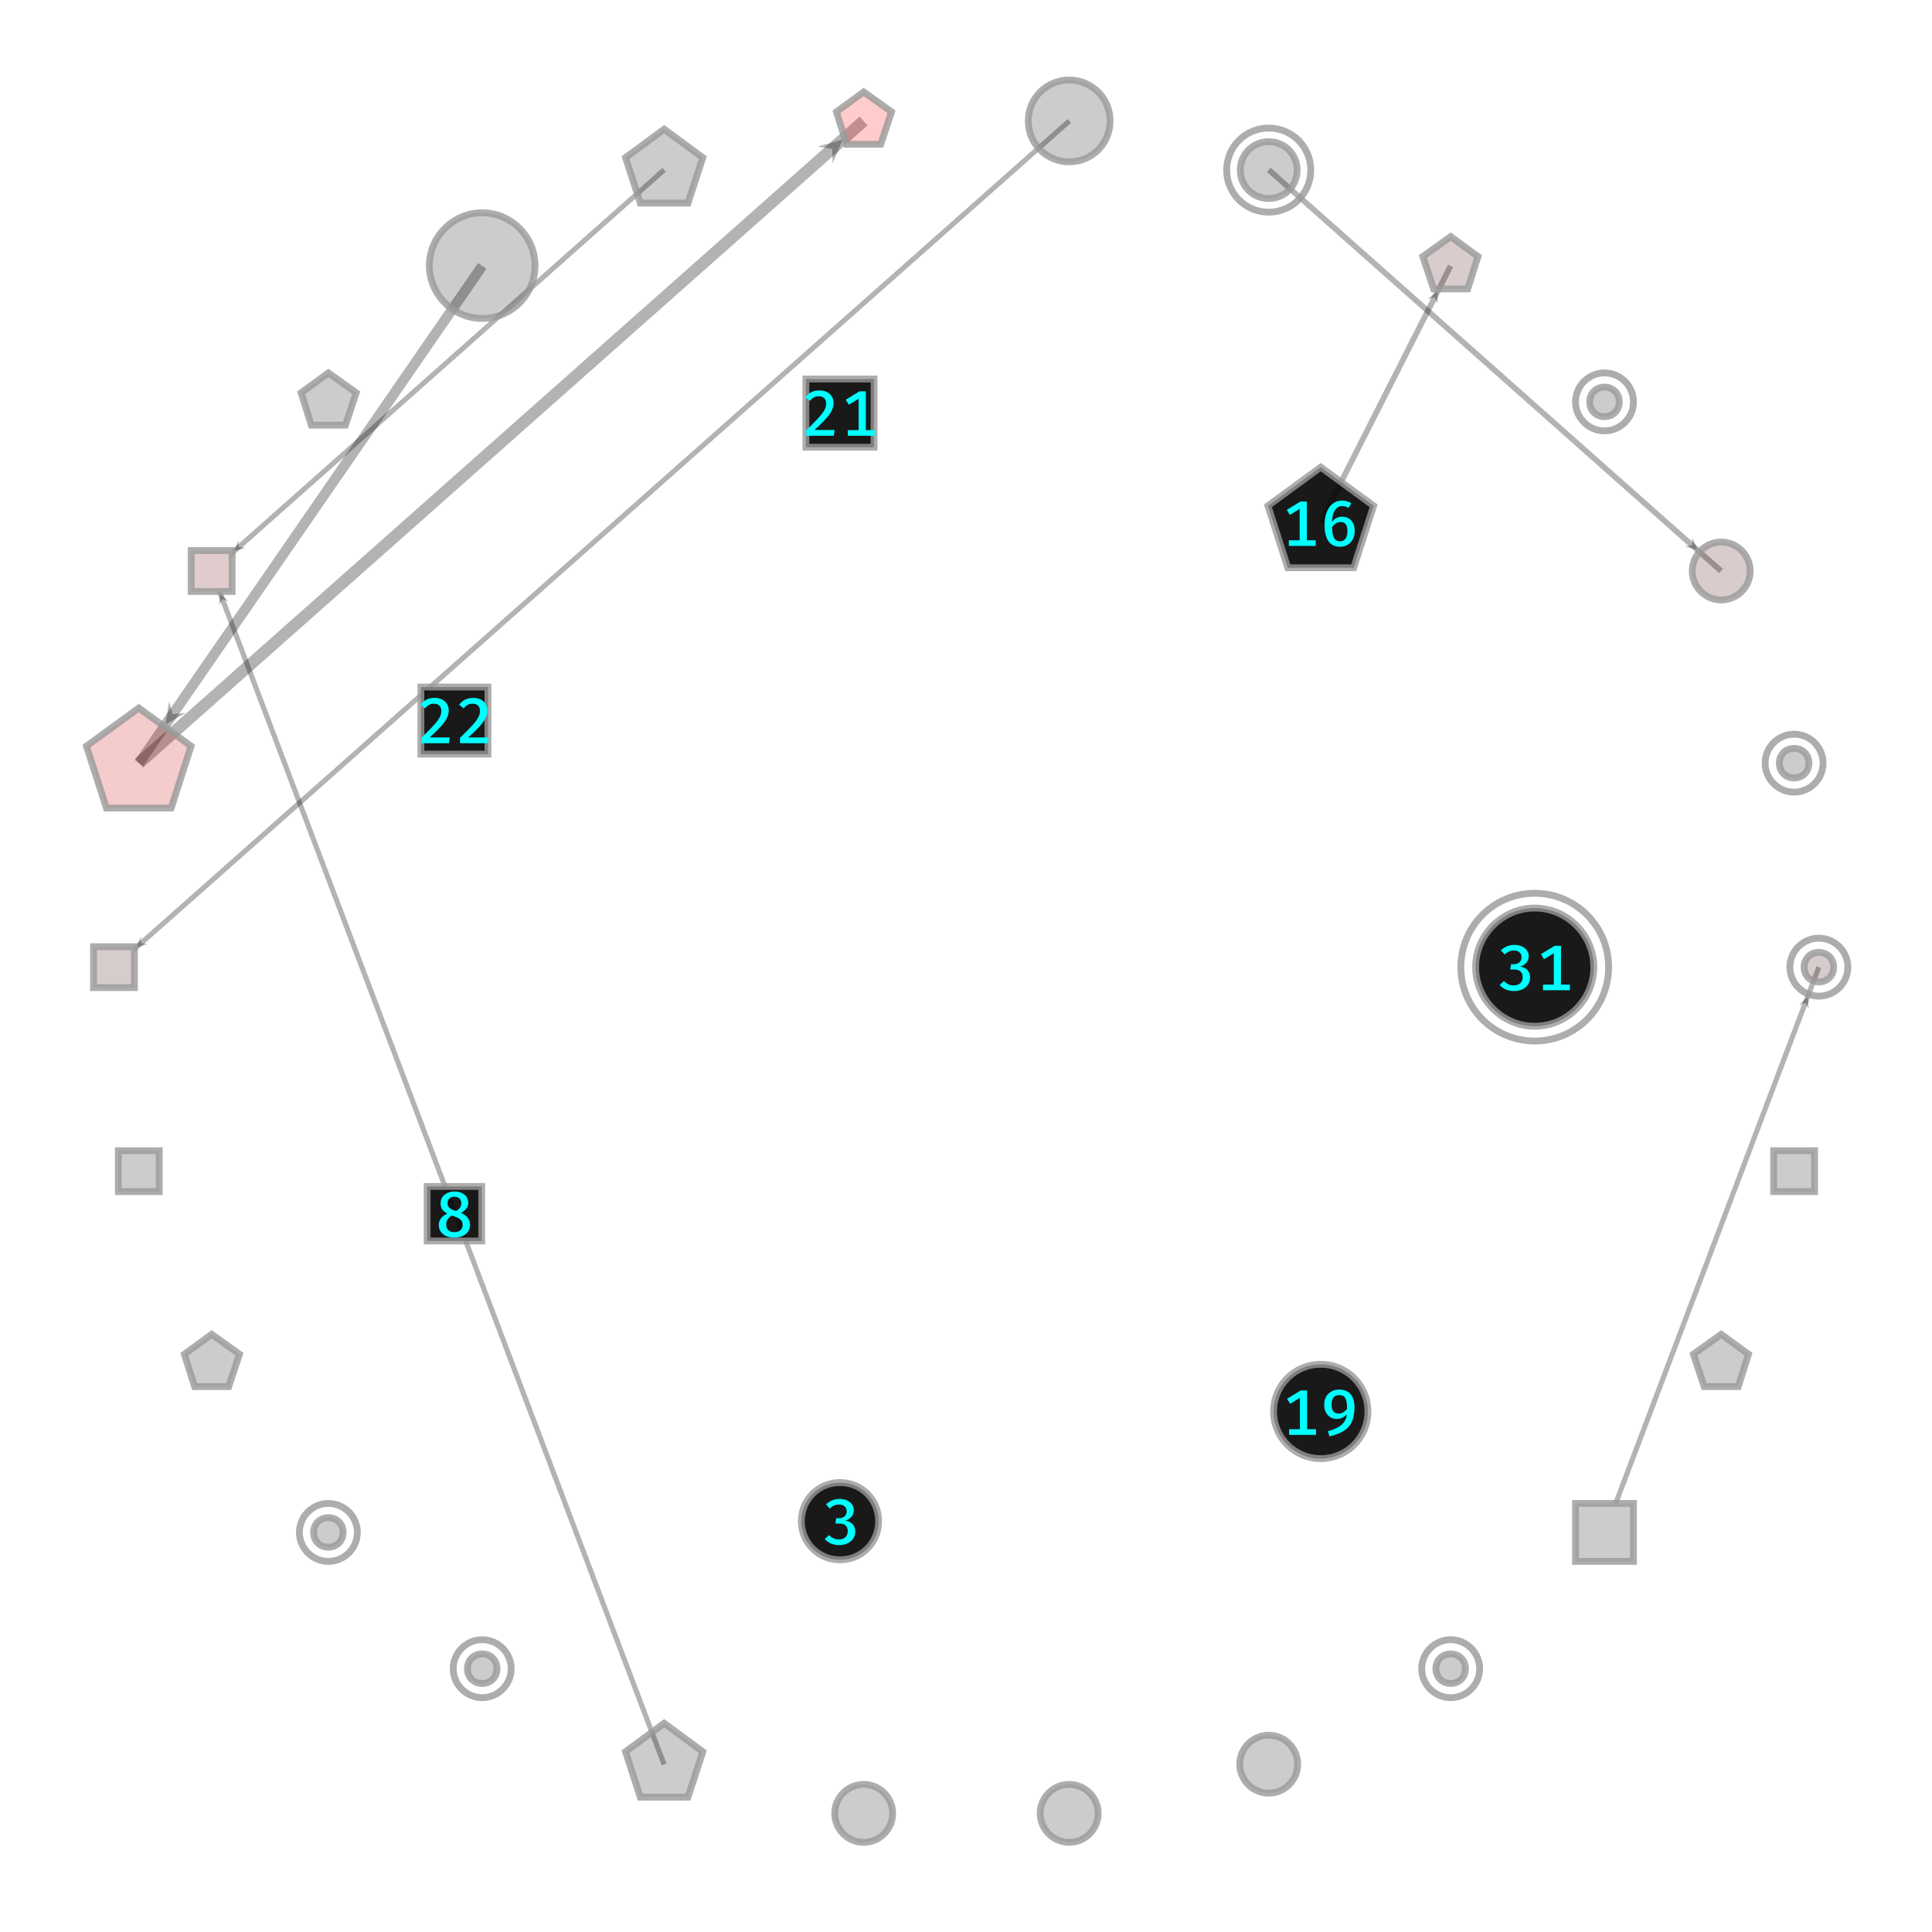 <?xml version="1.0" encoding="UTF-8"?>
<svg xmlns="http://www.w3.org/2000/svg" xmlns:xlink="http://www.w3.org/1999/xlink" width="1200pt" height="1200pt" viewBox="0 0 1200 1200" version="1.1">
<defs>
<g>
<symbol overflow="visible" id="glyph0-0">
<path style="stroke:none;" d="M 3.594 -42 L 3.594 14 L 20.406 14 L 20.406 -42 Z M 18.234 11.922 L 5.797 11.922 L 5.797 -39.922 L 18.234 -39.922 Z M 12.281 -6.922 L 12.281 -8.719 C 14.953 -9.125 16.078 -10.641 16.078 -13.438 C 16.078 -15.844 15.078 -18.047 11.641 -18.047 C 10.078 -18.047 7.922 -17.562 7.922 -16.484 C 7.922 -15.953 8.281 -15.562 8.875 -15.562 C 9.047 -15.562 9.203 -15.594 9.406 -15.688 C 10.078 -16 10.641 -16.125 11.484 -16.125 C 13.484 -16.125 13.922 -14.922 13.922 -13.359 C 13.922 -11.234 13.156 -10.438 10.281 -10.281 L 10.281 -6.922 C 10.281 -6.312 10.766 -5.953 11.281 -5.953 C 11.766 -5.953 12.281 -6.312 12.281 -6.922 Z M 9.875 -3.406 C 9.875 -2.562 10.484 -1.922 11.281 -1.922 C 12.078 -1.922 12.688 -2.562 12.688 -3.406 C 12.688 -4.203 12.078 -4.797 11.281 -4.797 C 10.484 -4.797 9.875 -4.203 9.875 -3.406 Z M 9.875 -3.406 "/>
</symbol>
<symbol overflow="visible" id="glyph0-1">
<path style="stroke:none;" d="M 10.797 -28.156 C 7.594 -28.156 4.766 -27.078 2.359 -24.766 L 4.719 -22.203 C 6.438 -23.844 8.125 -24.688 10.438 -24.688 C 13.156 -24.688 15.203 -23.203 15.203 -20.516 C 15.203 -17.562 12.953 -16.156 10.359 -16.156 L 8.688 -16.156 L 8.156 -12.875 L 10.516 -12.875 C 13.688 -12.875 15.875 -11.594 15.875 -8.047 C 15.875 -4.922 13.719 -3 10.281 -3 C 8.078 -3 5.875 -3.875 4.312 -5.719 L 1.562 -3.312 C 3.719 -0.719 7.047 0.516 10.516 0.516 C 16.562 0.516 20.516 -3.156 20.516 -7.875 C 20.516 -12.234 17.594 -14.312 14.156 -14.688 C 17.234 -15.406 19.641 -17.766 19.641 -21.156 C 19.641 -24.953 16.281 -28.156 10.797 -28.156 Z M 10.797 -28.156 "/>
</symbol>
<symbol overflow="visible" id="glyph0-2">
<path style="stroke:none;" d="M 20.594 -21.047 C 20.594 -25.766 16.562 -28.156 12 -28.156 C 7.766 -28.156 3.406 -25.719 3.406 -20.797 C 3.406 -17.719 4.719 -15.953 7.641 -14.438 C 4.359 -12.953 2.281 -10.641 2.281 -7.312 C 2.281 -3 5.688 0.516 11.922 0.516 C 18.125 0.516 21.719 -3 21.719 -7.438 C 21.719 -10.719 19.688 -13.234 16.047 -14.875 C 19.047 -16.562 20.594 -18.359 20.594 -21.047 Z M 7.719 -20.766 C 7.719 -23.406 9.281 -24.875 12 -24.875 C 14.766 -24.875 16.281 -23.281 16.281 -20.797 C 16.281 -18.688 15.281 -17.406 13 -16 C 9.641 -17.156 7.719 -18.047 7.719 -20.766 Z M 17.125 -7.406 C 17.125 -4.875 15.406 -2.875 11.953 -2.875 C 8.594 -2.875 6.875 -4.688 6.875 -7.484 C 6.875 -10.438 8.516 -12.156 10.516 -13.203 C 14.641 -11.766 17.125 -10.766 17.125 -7.406 Z M 17.125 -7.406 "/>
</symbol>
<symbol overflow="visible" id="glyph0-3">
<path style="stroke:none;" d="M 15.688 -3.516 L 15.688 -27.594 L 11.719 -27.594 L 3.234 -22.406 L 5.156 -19.281 L 11.234 -23 L 11.234 -3.516 L 4.516 -3.516 L 4.516 0 L 21.203 0 L 21.203 -3.516 Z M 15.688 -3.516 "/>
</symbol>
<symbol overflow="visible" id="glyph0-4">
<path style="stroke:none;" d="M 13.641 -18.156 C 11.203 -18.156 9.047 -17.203 7.312 -14.922 C 7.516 -21.047 9.875 -24.766 13.641 -24.766 C 15.047 -24.766 16.406 -24.359 17.594 -23.594 L 19.312 -26.484 C 17.766 -27.516 15.875 -28.156 13.641 -28.156 C 6.797 -28.156 2.719 -22.047 2.719 -12.844 C 2.719 -5.047 5.406 0.516 12.312 0.516 C 17.594 0.516 21.438 -3.406 21.438 -9.312 C 21.438 -15.203 17.922 -18.156 13.641 -18.156 Z M 12.359 -2.875 C 8.844 -2.875 7.438 -5.641 7.359 -11.594 C 8.641 -13.562 10.516 -14.844 12.719 -14.844 C 15.234 -14.844 16.922 -13.359 16.922 -9.125 C 16.922 -5.406 15.406 -2.875 12.359 -2.875 Z M 12.359 -2.875 "/>
</symbol>
<symbol overflow="visible" id="glyph0-5">
<path style="stroke:none;" d="M 11.688 -28.125 C 6.406 -28.125 2.312 -24.688 2.312 -18.719 C 2.312 -13.281 5.688 -9.875 10.203 -9.875 C 12.922 -9.922 14.922 -11.156 16.406 -12.844 C 15.844 -7.078 11.688 -4.156 4.594 -2.281 L 5.594 0.953 C 16.406 -1.719 21.125 -6 21.125 -17.312 C 21.125 -23.875 18.047 -28.125 11.688 -28.125 Z M 11.312 -13.234 C 8.641 -13.234 6.875 -14.797 6.875 -18.719 C 6.875 -22.719 8.562 -24.719 11.641 -24.719 C 15.234 -24.719 16.594 -22.359 16.484 -16.078 C 15.078 -14.359 13.484 -13.281 11.312 -13.234 Z M 11.312 -13.234 "/>
</symbol>
<symbol overflow="visible" id="glyph0-6">
<path style="stroke:none;" d="M 10.875 -28.156 C 6.875 -28.156 4.203 -26.641 2.078 -23.922 L 4.953 -21.688 C 6.594 -23.688 8.078 -24.562 10.562 -24.562 C 13.359 -24.562 15.047 -22.844 15.047 -20.078 C 15.047 -16.047 12.516 -12.922 2.641 -3.406 L 2.641 0 L 19.797 0 L 20.281 -3.594 L 7.766 -3.594 C 16.594 -11.594 19.641 -15.516 19.641 -20.359 C 19.641 -24.688 16.484 -28.156 10.875 -28.156 Z M 10.875 -28.156 "/>
</symbol>
</g>
<clipPath id="clip1">
  <path d="M 949 553 L 1177 553 L 1177 933.816 L 949 933.816 Z M 1014.578 933.816 L 1177 933.816 L 1177 969.809 L 1014.578 969.809 Z M 949 933.816 L 978.586 933.816 L 978.586 969.809 L 949 969.809 Z M 949 969.809 L 1177 969.809 L 1177 999 L 949 999 Z M 949 969.809 "/>
</clipPath>
<clipPath id="clip2">
  <path d="M 663.23 472.238 L 1463.086 472.238 L 1463.086 1080.289 L 663.23 1080.289 Z M 1122.738 619.164 L 1123.371 626.488 L 1121.328 622.879 L 1117.406 624.227 Z M 1122.738 619.164 "/>
</clipPath>
<clipPath id="clip3">
  <path d="M 663.23 472.238 L 1463.086 472.238 L 1463.086 1080.289 L 663.23 1080.289 Z M 663.23 472.238 L 1147.734 600.715 C 1147.734 610.656 1139.676 618.715 1129.734 618.715 C 1119.793 618.715 1111.734 610.656 1111.734 600.715 C 1111.734 590.773 1119.793 582.715 1129.734 582.715 C 1139.676 582.715 1147.734 590.773 1147.734 600.715 Z M 663.23 472.238 "/>
</clipPath>
<clipPath id="clip4">
  <path d="M 663.23 472.238 L 1463.086 472.238 L 1463.086 1080.289 L 663.23 1080.289 Z M 663.23 472.238 L 1126.047 619.164 C 1126.047 623.582 1119.426 623.582 1119.426 619.164 C 1119.426 614.75 1126.047 614.75 1126.047 619.164 "/>
</clipPath>
<clipPath id="clip5">
  <path d="M 85 309 L 459 309 L 459 341.934 L 85 341.934 Z M 144.188 341.934 L 459 341.934 L 459 367.387 L 144.188 367.387 Z M 85 341.934 L 118.73 341.934 L 118.73 367.387 L 85 367.387 Z M 85 367.387 L 459 367.387 L 459 1142 L 85 1142 Z M 85 367.387 "/>
</clipPath>
<clipPath id="clip6">
  <path d="M -201.805 226.266 L 745.781 226.266 L 745.781 1224.16 L -201.805 1224.16 Z M 136.75 368.613 L 141.941 373.543 L 138.121 372.234 L 136.133 375.746 Z M 136.75 368.613 "/>
</clipPath>
<clipPath id="clip7">
  <path d="M -201.805 226.266 L 745.781 226.266 L 745.781 1224.16 L -201.805 1224.16 Z M 427.367 1116.199 L 397.68 1116.199 L 388.504 1087.965 L 412.523 1070.512 L 436.543 1087.965 Z M 427.367 1116.199 "/>
</clipPath>
<clipPath id="clip8">
  <path d="M -201.805 226.266 L 745.781 226.266 L 745.781 1224.16 L -201.805 1224.16 Z M -201.805 226.266 L 139.977 368.613 C 139.977 372.914 133.527 372.914 133.527 368.613 C 133.527 364.316 139.977 364.316 139.977 368.613 "/>
</clipPath>
<clipPath id="clip9">
  <path d="M 770 114 L 952 114 L 952 375 L 770 375 Z M 770 114 "/>
</clipPath>
<clipPath id="clip10">
  <path d="M 501.746 2.309 L 1219.645 2.309 L 1219.645 487.414 L 501.746 487.414 Z M 892.977 180.941 L 892.832 188.789 L 891.066 184.727 L 886.75 185.719 Z M 892.977 180.941 "/>
</clipPath>
<clipPath id="clip11">
  <path d="M 501.746 2.309 L 1219.645 2.309 L 1219.645 487.414 L 501.746 487.414 Z M 840.691 352.746 L 800.008 352.746 L 787.438 314.055 L 820.348 290.141 L 853.262 314.055 Z M 840.691 352.746 "/>
</clipPath>
<clipPath id="clip12">
  <path d="M 501.746 2.309 L 1219.645 2.309 L 1219.645 487.414 L 501.746 487.414 Z M 911.621 179.539 L 890.461 179.539 L 883.922 159.414 L 901.043 146.977 L 918.16 159.414 Z M 911.621 179.539 "/>
</clipPath>
<clipPath id="clip13">
  <path d="M 501.746 2.309 L 1219.645 2.309 L 1219.645 487.414 L 501.746 487.414 Z M 501.746 2.309 L 896.516 180.941 C 896.516 185.656 889.441 185.656 889.441 180.941 C 889.441 176.227 896.516 176.227 896.516 180.941 "/>
</clipPath>
<clipPath id="clip14">
  <path d="M 0 0 L 640 0 L 640 577 L 0 577 Z M 0 0 "/>
</clipPath>
<clipPath id="clip15">
  <path d="M -155.121 -196.348 L 777.77 -196.348 L 777.77 745.465 L -155.121 745.465 Z M 523.418 86.66 L 517.191 101.508 L 516.902 92.434 L 507.926 91.051 Z M 523.418 86.66 "/>
</clipPath>
<clipPath id="clip16">
  <path d="M -155.121 -196.348 L 777.77 -196.348 L 777.77 745.465 L -155.121 745.465 Z M 106.371 501.77 L 66.023 501.77 L 53.555 463.398 L 86.195 439.684 L 118.836 463.398 Z M 106.371 501.77 "/>
</clipPath>
<clipPath id="clip17">
  <path d="M -155.121 -196.348 L 777.77 -196.348 L 777.77 745.465 L -155.121 745.465 Z M 547.035 89.676 L 525.875 89.676 L 519.336 69.551 L 536.453 57.113 L 553.574 69.551 Z M 547.035 89.676 "/>
</clipPath>
<clipPath id="clip18">
  <path d="M -155.121 -196.348 L 777.77 -196.348 L 777.77 745.465 L -155.121 745.465 Z M -155.121 -196.348 L 530.672 86.66 C 530.672 90.668 527.426 93.914 523.418 93.914 C 519.414 93.914 516.164 90.668 516.164 86.66 C 516.164 82.652 519.414 79.406 523.418 79.406 C 527.426 79.406 530.672 82.652 530.672 86.66 "/>
</clipPath>
<clipPath id="clip19">
  <path d="M 0 72 L 392 72 L 392 567 L 0 567 Z M 0 72 "/>
</clipPath>
<clipPath id="clip20">
  <path d="M -210.824 -42.066 L 596.52 -42.066 L 596.52 681.043 L -210.824 681.043 Z M 102.77 449.992 L 105.012 435.684 L 107.219 443.547 L 115.359 442.824 Z M 102.77 449.992 "/>
</clipPath>
<clipPath id="clip21">
  <path d="M -210.824 -42.066 L 596.52 -42.066 L 596.52 681.043 L -210.824 681.043 Z M -210.824 -42.066 L 332.188 164.977 C 332.188 183.027 317.555 197.66 299.504 197.66 C 281.453 197.66 266.82 183.027 266.82 164.977 C 266.82 146.926 281.453 132.293 299.504 132.293 C 317.555 132.293 332.188 146.926 332.188 164.977 Z M -210.824 -42.066 "/>
</clipPath>
<clipPath id="clip22">
  <path d="M -210.824 -42.066 L 596.52 -42.066 L 596.52 681.043 L -210.824 681.043 Z M 106.371 501.77 L 66.023 501.77 L 53.555 463.398 L 86.195 439.684 L 118.836 463.398 Z M 106.371 501.77 "/>
</clipPath>
<clipPath id="clip23">
  <path d="M -210.824 -42.066 L 596.52 -42.066 L 596.52 681.043 L -210.824 681.043 Z M -210.824 -42.066 L 109.297 449.992 C 109.297 453.598 106.375 456.52 102.77 456.52 C 99.168 456.52 96.246 453.598 96.246 449.992 C 96.246 446.391 99.168 443.469 102.77 443.469 C 106.375 443.469 109.297 446.391 109.297 449.992 "/>
</clipPath>
<clipPath id="clip24">
  <path d="M 85 60 L 459 60 L 459 341.934 L 85 341.934 Z M 144.188 341.934 L 459 341.934 L 459 367.387 L 144.188 367.387 Z M 85 341.934 L 118.73 341.934 L 118.73 367.387 L 85 367.387 Z M 85 367.387 L 459 367.387 L 459 401 L 85 401 Z M 85 367.387 "/>
</clipPath>
<clipPath id="clip25">
  <path d="M -105.832 -161.773 L 649.809 -161.773 L 649.809 622.09 L -105.832 622.09 Z M 145.41 342.297 L 148.18 335.695 L 148.309 339.734 L 152.301 340.348 Z M 145.41 342.297 "/>
</clipPath>
<clipPath id="clip26">
  <path d="M -105.832 -161.773 L 649.809 -161.773 L 649.809 622.09 L -105.832 622.09 Z M 427.367 126.09 L 397.68 126.09 L 388.504 97.855 L 412.523 80.402 L 436.543 97.855 Z M 427.367 126.09 "/>
</clipPath>
<clipPath id="clip27">
  <path d="M -105.832 -161.773 L 649.809 -161.773 L 649.809 622.09 L -105.832 622.09 Z M -105.832 -161.773 L 148.637 342.297 C 148.637 346.598 142.188 346.598 142.188 342.297 C 142.188 338 148.637 338 148.637 342.297 "/>
</clipPath>
<clipPath id="clip28">
  <path d="M 25 29 L 710 29 L 710 587.984 L 25 587.984 Z M 83.539 587.984 L 710 587.984 L 710 613.441 L 83.539 613.441 Z M 25 587.984 L 58.082 587.984 L 58.082 613.441 L 25 613.441 Z M 25 613.441 L 710 613.441 L 710 647 L 25 647 Z M 25 613.441 "/>
</clipPath>
<clipPath id="clip29">
  <path d="M -166.484 -192.32 L 901.391 -192.32 L 901.391 868.148 L -166.484 868.148 Z M 84.766 588.352 L 87.539 581.738 L 87.668 585.781 L 91.668 586.395 Z M 84.766 588.352 "/>
</clipPath>
<clipPath id="clip30">
  <path d="M -166.484 -192.32 L 901.391 -192.32 L 901.391 868.148 L -166.484 868.148 Z M -166.484 -192.32 L 689.363 75.113 C 689.363 89.07 678.051 100.383 664.094 100.383 C 650.137 100.383 638.82 89.07 638.82 75.113 C 638.82 61.156 650.137 49.844 664.094 49.844 C 678.051 49.844 689.363 61.156 689.363 75.113 Z M -166.484 -192.32 "/>
</clipPath>
<clipPath id="clip31">
  <path d="M -166.484 -192.32 L 901.391 -192.32 L 901.391 868.148 L -166.484 868.148 Z M -166.484 -192.32 L 87.996 588.352 C 87.996 592.66 81.535 592.66 81.535 588.352 C 81.535 584.043 87.996 584.043 87.996 588.352 "/>
</clipPath>
<clipPath id="clip32">
  <path d="M 735 53 L 1122 53 L 1122 407 L 735 407 Z M 735 53 "/>
</clipPath>
<clipPath id="clip33">
  <path d="M 550.277 -162.23 L 1306.84 -162.23 L 1306.84 622.555 L 550.277 622.555 Z M 1054.316 341.574 L 1046.449 339.344 L 1051.008 338.645 L 1051.156 334.031 Z M 1054.316 341.574 "/>
</clipPath>
<clipPath id="clip34">
  <path d="M 550.277 -162.23 L 1306.84 -162.23 L 1306.84 622.555 L 550.277 622.555 Z M 550.277 -162.23 L 814.312 105.66 C 814.312 120.18 802.543 131.949 788.023 131.949 C 773.504 131.949 761.73 120.18 761.73 105.66 C 761.73 91.137 773.504 79.367 788.023 79.367 C 802.543 79.367 814.312 91.137 814.312 105.66 Z M 550.277 -162.23 "/>
</clipPath>
<clipPath id="clip35">
  <path d="M 550.277 -162.23 L 1306.84 -162.23 L 1306.84 622.555 L 550.277 622.555 Z M 550.277 -162.23 L 1087.09 354.66 C 1087.09 364.602 1079.027 372.66 1069.09 372.66 C 1059.148 372.66 1051.09 364.602 1051.09 354.66 C 1051.09 344.719 1059.148 336.66 1069.09 336.66 C 1079.027 336.66 1087.09 344.719 1087.09 354.66 Z M 550.277 -162.23 "/>
</clipPath>
<clipPath id="clip36">
  <path d="M 550.277 -162.23 L 1306.84 -162.23 L 1306.84 622.555 L 550.277 622.555 Z M 550.277 -162.23 L 1058.004 341.574 C 1058.004 346.488 1050.633 346.488 1050.633 341.574 C 1050.633 336.66 1058.004 336.66 1058.004 341.574 "/>
</clipPath>
</defs>
<g id="surface726">
<rect x="0" y="0" width="1200" height="1200" style="fill:rgb(100%,100%,100%);fill-opacity:1;stroke:none;"/>
<g clip-path="url(#clip1)" clip-rule="nonzero">
<g clip-path="url(#clip2)" clip-rule="evenodd">
<g clip-path="url(#clip3)" clip-rule="evenodd">
<g clip-path="url(#clip4)" clip-rule="evenodd">
<path style="fill:none;stroke-width:0.009;stroke-linecap:butt;stroke-linejoin:miter;stroke:rgb(0%,0%,0%);stroke-opacity:0.3;stroke-miterlimit:10;" d="M 1.123 0.995 L 1.5 0 " transform="matrix(352.974,0,0,352.974,600.273,600.714)"/>
</g>
</g>
</g>
</g>
<path style=" stroke:none;fill-rule:evenodd;fill:rgb(0%,0%,0%);fill-opacity:0.3;" d="M 1122.738 619.164 L 1123.371 626.488 L 1121.328 622.879 L 1117.406 624.227 Z M 1122.738 619.164 "/>
<g clip-path="url(#clip5)" clip-rule="nonzero">
<g clip-path="url(#clip6)" clip-rule="evenodd">
<g clip-path="url(#clip7)" clip-rule="evenodd">
<g clip-path="url(#clip8)" clip-rule="evenodd">
<path style="fill:none;stroke-width:0.009;stroke-linecap:butt;stroke-linejoin:miter;stroke:rgb(0%,0%,0%);stroke-opacity:0.3;stroke-miterlimit:10;" d="M -0.532 1.403 L -1.328 -0.697 " transform="matrix(352.974,0,0,352.974,600.273,600.714)"/>
</g>
</g>
</g>
</g>
<path style=" stroke:none;fill-rule:evenodd;fill:rgb(0%,0%,0%);fill-opacity:0.3;" d="M 136.75 368.613 L 141.941 373.543 L 138.121 372.234 L 136.133 375.746 Z M 136.75 368.613 "/>
<g clip-path="url(#clip9)" clip-rule="nonzero">
<g clip-path="url(#clip10)" clip-rule="evenodd">
<g clip-path="url(#clip11)" clip-rule="evenodd">
<g clip-path="url(#clip12)" clip-rule="evenodd">
<g clip-path="url(#clip13)" clip-rule="evenodd">
<path style="fill:none;stroke-width:0.01;stroke-linecap:butt;stroke-linejoin:miter;stroke:rgb(0%,0%,0%);stroke-opacity:0.3;stroke-miterlimit:10;" d="M 0.623 -0.782 L 0.852 -1.234 " transform="matrix(352.974,0,0,352.974,600.273,600.714)"/>
</g>
</g>
</g>
</g>
</g>
<path style=" stroke:none;fill-rule:evenodd;fill:rgb(0%,0%,0%);fill-opacity:0.3;" d="M 892.977 180.941 L 892.832 188.789 L 891.066 184.727 L 886.75 185.719 Z M 892.977 180.941 "/>
<g clip-path="url(#clip14)" clip-rule="nonzero">
<g clip-path="url(#clip15)" clip-rule="evenodd">
<g clip-path="url(#clip16)" clip-rule="evenodd">
<g clip-path="url(#clip17)" clip-rule="evenodd">
<g clip-path="url(#clip18)" clip-rule="evenodd">
<path style="fill:none;stroke-width:0.021;stroke-linecap:butt;stroke-linejoin:miter;stroke:rgb(0%,0%,0%);stroke-opacity:0.3;stroke-miterlimit:10;" d="M -1.456 -0.359 L -0.181 -1.489 " transform="matrix(352.974,0,0,352.974,600.273,600.714)"/>
</g>
</g>
</g>
</g>
</g>
<path style=" stroke:none;fill-rule:evenodd;fill:rgb(0%,0%,0%);fill-opacity:0.3;" d="M 523.418 86.66 L 517.191 101.508 L 516.902 92.434 L 507.926 91.051 Z M 523.418 86.66 "/>
<g clip-path="url(#clip19)" clip-rule="nonzero">
<g clip-path="url(#clip20)" clip-rule="evenodd">
<g clip-path="url(#clip21)" clip-rule="evenodd">
<g clip-path="url(#clip22)" clip-rule="evenodd">
<g clip-path="url(#clip23)" clip-rule="evenodd">
<path style="fill:none;stroke-width:0.018;stroke-linecap:butt;stroke-linejoin:miter;stroke:rgb(0%,0%,0%);stroke-opacity:0.3;stroke-miterlimit:10;" d="M -0.852 -1.234 L -1.456 -0.359 " transform="matrix(352.974,0,0,352.974,600.273,600.714)"/>
</g>
</g>
</g>
</g>
</g>
<path style=" stroke:none;fill-rule:evenodd;fill:rgb(0%,0%,0%);fill-opacity:0.3;" d="M 102.77 449.992 L 105.012 435.684 L 107.219 443.547 L 115.359 442.824 Z M 102.77 449.992 "/>
<g clip-path="url(#clip24)" clip-rule="nonzero">
<g clip-path="url(#clip25)" clip-rule="evenodd">
<g clip-path="url(#clip26)" clip-rule="evenodd">
<g clip-path="url(#clip27)" clip-rule="evenodd">
<path style="fill:none;stroke-width:0.009;stroke-linecap:butt;stroke-linejoin:miter;stroke:rgb(0%,0%,0%);stroke-opacity:0.3;stroke-miterlimit:10;" d="M -0.532 -1.403 L -1.328 -0.697 " transform="matrix(352.974,0,0,352.974,600.273,600.714)"/>
</g>
</g>
</g>
</g>
<path style=" stroke:none;fill-rule:evenodd;fill:rgb(0%,0%,0%);fill-opacity:0.3;" d="M 145.41 342.297 L 148.18 335.695 L 148.309 339.734 L 152.301 340.348 Z M 145.41 342.297 "/>
<g clip-path="url(#clip28)" clip-rule="nonzero">
<g clip-path="url(#clip29)" clip-rule="evenodd">
<g clip-path="url(#clip30)" clip-rule="evenodd">
<g clip-path="url(#clip31)" clip-rule="evenodd">
<path style="fill:none;stroke-width:0.009;stroke-linecap:butt;stroke-linejoin:miter;stroke:rgb(0%,0%,0%);stroke-opacity:0.3;stroke-miterlimit:10;" d="M 0.181 -1.489 L -1.5 0 " transform="matrix(352.974,0,0,352.974,600.273,600.714)"/>
</g>
</g>
</g>
</g>
<path style=" stroke:none;fill-rule:evenodd;fill:rgb(0%,0%,0%);fill-opacity:0.3;" d="M 84.766 588.352 L 87.539 581.738 L 87.668 585.781 L 91.668 586.395 Z M 84.766 588.352 "/>
<g clip-path="url(#clip32)" clip-rule="nonzero">
<g clip-path="url(#clip33)" clip-rule="evenodd">
<g clip-path="url(#clip34)" clip-rule="evenodd">
<g clip-path="url(#clip35)" clip-rule="evenodd">
<g clip-path="url(#clip36)" clip-rule="evenodd">
<path style="fill:none;stroke-width:0.01;stroke-linecap:butt;stroke-linejoin:miter;stroke:rgb(0%,0%,0%);stroke-opacity:0.3;stroke-miterlimit:10;" d="M 0.532 -1.403 L 1.328 -0.697 " transform="matrix(352.974,0,0,352.974,600.273,600.714)"/>
</g>
</g>
</g>
</g>
</g>
<path style=" stroke:none;fill-rule:evenodd;fill:rgb(0%,0%,0%);fill-opacity:0.3;" d="M 1054.316 341.574 L 1046.449 339.344 L 1051.008 338.645 L 1051.156 334.031 Z M 1054.316 341.574 "/>
<path style="fill:none;stroke-width:0.012;stroke-linecap:butt;stroke-linejoin:miter;stroke:rgb(60%,60%,60%);stroke-opacity:0.8;stroke-miterlimit:10;" d="M 0.051 0 C 0.051 0.028 0.028 0.051 -0 0.051 C -0.028 0.051 -0.051 0.028 -0.051 0 C -0.051 -0.028 -0.028 -0.051 -0 -0.051 C 0.028 -0.051 0.051 -0.028 0.051 0 Z M 0.051 0 " transform="matrix(352.974,0,0,352.974,1129.735,600.714)"/>
<path style="fill-rule:nonzero;fill:rgb(20.843%,0%,0%);fill-opacity:0.2;stroke-width:0.012;stroke-linecap:butt;stroke-linejoin:miter;stroke:rgb(60%,60%,60%);stroke-opacity:0.8;stroke-miterlimit:10;" d="M 0.026 0 C 0.026 0.015 0.015 0.026 -0 0.026 C -0.015 0.026 -0.026 0.015 -0.026 0 C -0.026 -0.015 -0.015 -0.026 -0 -0.026 C 0.015 -0.026 0.026 -0.015 0.026 0 " transform="matrix(352.974,0,0,352.974,1129.735,600.714)"/>
<path style="fill-rule:nonzero;fill:rgb(0%,0%,0%);fill-opacity:0.2;stroke-width:0.012;stroke-linecap:butt;stroke-linejoin:miter;stroke:rgb(60%,60%,60%);stroke-opacity:0.8;stroke-miterlimit:10;" d="M 0.036 0.036 L -0.036 0.036 L -0.036 -0.036 L 0.036 -0.036 Z M 0.036 0.036 " transform="matrix(352.974,0,0,352.974,1114.349,727.422)"/>
<path style="fill-rule:nonzero;fill:rgb(0%,0%,0%);fill-opacity:0.9;stroke-width:0.012;stroke-linecap:butt;stroke-linejoin:miter;stroke:rgb(60%,60%,60%);stroke-opacity:0.8;stroke-miterlimit:10;" d="M 0.068 0 C 0.068 0.038 0.038 0.068 0 0.068 C -0.038 0.068 -0.068 0.038 -0.068 0 C -0.068 -0.038 -0.038 -0.068 0 -0.068 C 0.038 -0.068 0.068 -0.038 0.068 0 Z M 0.068 0 " transform="matrix(352.974,0,0,352.974,521.729,944.838)"/>
<g style="fill:rgb(0%,100%,100%);fill-opacity:1;">
  <use xlink:href="#glyph0-1" x="510.689" y="959.178"/>
</g>
<path style="fill-rule:nonzero;fill:rgb(0%,0%,0%);fill-opacity:0.2;stroke-width:0.012;stroke-linecap:butt;stroke-linejoin:miter;stroke:rgb(60%,60%,60%);stroke-opacity:0.8;stroke-miterlimit:10;" d="M 0.03 0.041 L -0.03 0.041 L -0.049 -0.016 L 0 -0.051 L 0.048 -0.016 Z M 0.03 0.041 " transform="matrix(352.974,0,0,352.974,1069.088,846.767)"/>
<path style="fill-rule:nonzero;fill:rgb(0%,0%,0%);fill-opacity:0.2;stroke-width:0.012;stroke-linecap:butt;stroke-linejoin:miter;stroke:rgb(60%,60%,60%);stroke-opacity:0.8;stroke-miterlimit:10;" d="M 0.051 0.051 L -0.051 0.051 L -0.051 -0.051 L 0.051 -0.051 Z M 0.051 0.051 " transform="matrix(352.974,0,0,352.974,996.581,951.812)"/>
<path style="fill:none;stroke-width:0.012;stroke-linecap:butt;stroke-linejoin:miter;stroke:rgb(60%,60%,60%);stroke-opacity:0.8;stroke-miterlimit:10;" d="M 0.051 0 C 0.051 0.028 0.028 0.051 0 0.051 C -0.028 0.051 -0.051 0.028 -0.051 0 C -0.051 -0.028 -0.028 -0.051 0 -0.051 C 0.028 -0.051 0.051 -0.028 0.051 0 Z M 0.051 0 " transform="matrix(352.974,0,0,352.974,901.042,1036.452)"/>
<path style="fill-rule:nonzero;fill:rgb(0%,0%,0%);fill-opacity:0.2;stroke-width:0.012;stroke-linecap:butt;stroke-linejoin:miter;stroke:rgb(60%,60%,60%);stroke-opacity:0.8;stroke-miterlimit:10;" d="M 0.026 0 C 0.026 0.015 0.015 0.026 0 0.026 C -0.015 0.026 -0.026 0.015 -0.026 0 C -0.026 -0.015 -0.015 -0.026 0 -0.026 C 0.015 -0.026 0.026 -0.015 0.026 0 " transform="matrix(352.974,0,0,352.974,901.042,1036.452)"/>
<path style="fill-rule:nonzero;fill:rgb(0%,0%,0%);fill-opacity:0.2;stroke-width:0.012;stroke-linecap:butt;stroke-linejoin:miter;stroke:rgb(60%,60%,60%);stroke-opacity:0.8;stroke-miterlimit:10;" d="M 0.051 0 C 0.051 0.028 0.028 0.051 0 0.051 C -0.028 0.051 -0.051 0.028 -0.051 0 C -0.051 -0.028 -0.028 -0.051 0 -0.051 C 0.028 -0.051 0.051 -0.028 0.051 0 Z M 0.051 0 " transform="matrix(352.974,0,0,352.974,788.023,1095.769)"/>
<path style="fill-rule:nonzero;fill:rgb(0%,0%,0%);fill-opacity:0.9;stroke-width:0.012;stroke-linecap:butt;stroke-linejoin:miter;stroke:rgb(60%,60%,60%);stroke-opacity:0.8;stroke-miterlimit:10;" d="M 0.048 0.048 L -0.048 0.048 L -0.048 -0.048 L 0.048 -0.048 Z M 0.048 0.048 " transform="matrix(352.974,0,0,352.974,282.254,753.864)"/>
<g style="fill:rgb(0%,100%,100%);fill-opacity:1;">
  <use xlink:href="#glyph0-2" x="270.254" y="768.204"/>
</g>
<path style="fill-rule:nonzero;fill:rgb(0%,0%,0%);fill-opacity:0.2;stroke-width:0.012;stroke-linecap:butt;stroke-linejoin:miter;stroke:rgb(60%,60%,60%);stroke-opacity:0.8;stroke-miterlimit:10;" d="M 0.051 0 C 0.051 0.028 0.028 0.051 0 0.051 C -0.028 0.051 -0.051 0.028 -0.051 0 C -0.051 -0.028 -0.028 -0.051 0 -0.051 C 0.028 -0.051 0.051 -0.028 0.051 0 Z M 0.051 0 " transform="matrix(352.974,0,0,352.974,664.093,1126.315)"/>
<path style="fill-rule:nonzero;fill:rgb(0%,0%,0%);fill-opacity:0.2;stroke-width:0.012;stroke-linecap:butt;stroke-linejoin:miter;stroke:rgb(60%,60%,60%);stroke-opacity:0.8;stroke-miterlimit:10;" d="M 0.051 0 C 0.051 0.028 0.028 0.051 -0 0.051 C -0.028 0.051 -0.051 0.028 -0.051 0 C -0.051 -0.028 -0.028 -0.051 -0 -0.051 C 0.028 -0.051 0.051 -0.028 0.051 0 Z M 0.051 0 " transform="matrix(352.974,0,0,352.974,536.454,1126.315)"/>
<path style="fill-rule:nonzero;fill:rgb(0%,0%,0%);fill-opacity:0.2;stroke-width:0.012;stroke-linecap:butt;stroke-linejoin:miter;stroke:rgb(60%,60%,60%);stroke-opacity:0.8;stroke-miterlimit:10;" d="M 0.042 0.058 L -0.042 0.058 L -0.068 -0.022 L 0 -0.072 L 0.068 -0.022 Z M 0.042 0.058 " transform="matrix(352.974,0,0,352.974,412.523,1095.769)"/>
<path style="fill:none;stroke-width:0.012;stroke-linecap:butt;stroke-linejoin:miter;stroke:rgb(60%,60%,60%);stroke-opacity:0.8;stroke-miterlimit:10;" d="M 0.051 0 C 0.051 0.028 0.028 0.051 -0 0.051 C -0.028 0.051 -0.051 0.028 -0.051 0 C -0.051 -0.028 -0.028 -0.051 -0 -0.051 C 0.028 -0.051 0.051 -0.028 0.051 0 Z M 0.051 0 " transform="matrix(352.974,0,0,352.974,299.505,1036.452)"/>
<path style="fill-rule:nonzero;fill:rgb(0%,0%,0%);fill-opacity:0.2;stroke-width:0.012;stroke-linecap:butt;stroke-linejoin:miter;stroke:rgb(60%,60%,60%);stroke-opacity:0.8;stroke-miterlimit:10;" d="M 0.026 0 C 0.026 0.015 0.015 0.026 -0 0.026 C -0.015 0.026 -0.026 0.015 -0.026 0 C -0.026 -0.015 -0.015 -0.026 -0 -0.026 C 0.015 -0.026 0.026 -0.015 0.026 0 " transform="matrix(352.974,0,0,352.974,299.505,1036.452)"/>
<path style="fill:none;stroke-width:0.012;stroke-linecap:butt;stroke-linejoin:miter;stroke:rgb(60%,60%,60%);stroke-opacity:0.8;stroke-miterlimit:10;" d="M 0.051 0 C 0.051 0.028 0.028 0.051 -0 0.051 C -0.028 0.051 -0.051 0.028 -0.051 0 C -0.051 -0.028 -0.028 -0.051 -0 -0.051 C 0.028 -0.051 0.051 -0.028 0.051 0 Z M 0.051 0 " transform="matrix(352.974,0,0,352.974,203.965,951.812)"/>
<path style="fill-rule:nonzero;fill:rgb(0%,0%,0%);fill-opacity:0.2;stroke-width:0.012;stroke-linecap:butt;stroke-linejoin:miter;stroke:rgb(60%,60%,60%);stroke-opacity:0.8;stroke-miterlimit:10;" d="M 0.026 0 C 0.026 0.015 0.015 0.026 -0 0.026 C -0.015 0.026 -0.026 0.015 -0.026 0 C -0.026 -0.015 -0.015 -0.026 -0 -0.026 C 0.015 -0.026 0.026 -0.015 0.026 0 " transform="matrix(352.974,0,0,352.974,203.965,951.812)"/>
<path style="fill-rule:nonzero;fill:rgb(0%,0%,0%);fill-opacity:0.2;stroke-width:0.012;stroke-linecap:butt;stroke-linejoin:miter;stroke:rgb(60%,60%,60%);stroke-opacity:0.8;stroke-miterlimit:10;" d="M 0.03 0.041 L -0.03 0.041 L -0.048 -0.016 L -0 -0.051 L 0.049 -0.016 Z M 0.03 0.041 " transform="matrix(352.974,0,0,352.974,131.458,846.767)"/>
<path style="fill-rule:nonzero;fill:rgb(0%,0%,0%);fill-opacity:0.2;stroke-width:0.012;stroke-linecap:butt;stroke-linejoin:miter;stroke:rgb(60%,60%,60%);stroke-opacity:0.8;stroke-miterlimit:10;" d="M 0.036 0.036 L -0.036 0.036 L -0.036 -0.036 L 0.036 -0.036 Z M 0.036 0.036 " transform="matrix(352.974,0,0,352.974,86.197,727.422)"/>
<path style="fill-rule:nonzero;fill:rgb(0%,0%,0%);fill-opacity:0.9;stroke-width:0.012;stroke-linecap:butt;stroke-linejoin:miter;stroke:rgb(60%,60%,60%);stroke-opacity:0.8;stroke-miterlimit:10;" d="M 0.058 0.079 L -0.058 0.079 L -0.093 -0.03 L -0 -0.098 L 0.093 -0.03 Z M 0.058 0.079 " transform="matrix(352.974,0,0,352.974,820.349,324.747)"/>
<g style="fill:rgb(0%,100%,100%);fill-opacity:1;">
  <use xlink:href="#glyph0-3" x="796.009" y="339.087"/>
  <use xlink:href="#glyph0-4" x="820.009" y="339.087"/>
</g>
<path style="fill-rule:nonzero;fill:rgb(19.846%,0%,0%);fill-opacity:0.2;stroke-width:0.012;stroke-linecap:butt;stroke-linejoin:miter;stroke:rgb(60%,60%,60%);stroke-opacity:0.8;stroke-miterlimit:10;" d="M 0.036 0.036 L -0.036 0.036 L -0.036 -0.036 L 0.036 -0.036 Z M 0.036 0.036 " transform="matrix(352.974,0,0,352.974,70.811,600.714)"/>
<path style="fill-rule:nonzero;fill:rgb(80.94%,0%,0%);fill-opacity:0.2;stroke-width:0.012;stroke-linecap:butt;stroke-linejoin:miter;stroke:rgb(60%,60%,60%);stroke-opacity:0.8;stroke-miterlimit:10;" d="M 0.057 0.079 L -0.057 0.079 L -0.092 -0.03 L -0 -0.097 L 0.092 -0.03 Z M 0.057 0.079 " transform="matrix(352.974,0,0,352.974,86.197,474.005)"/>
<path style="fill-rule:nonzero;fill:rgb(0%,0%,0%);fill-opacity:0.9;stroke-width:0.012;stroke-linecap:butt;stroke-linejoin:miter;stroke:rgb(60%,60%,60%);stroke-opacity:0.8;stroke-miterlimit:10;" d="M 0.083 -0 C 0.083 0.046 0.046 0.083 -0 0.083 C -0.046 0.083 -0.083 0.046 -0.083 -0 C -0.083 -0.046 -0.046 -0.083 -0 -0.083 C 0.046 -0.083 0.083 -0.046 0.083 -0 Z M 0.083 -0 " transform="matrix(352.974,0,0,352.974,820.349,876.68)"/>
<g style="fill:rgb(0%,100%,100%);fill-opacity:1;">
  <use xlink:href="#glyph0-3" x="796.169" y="891.22"/>
  <use xlink:href="#glyph0-5" x="820.169" y="891.22"/>
</g>
<path style="fill-rule:nonzero;fill:rgb(39.529%,0%,0%);fill-opacity:0.2;stroke-width:0.012;stroke-linecap:butt;stroke-linejoin:miter;stroke:rgb(60%,60%,60%);stroke-opacity:0.8;stroke-miterlimit:10;" d="M 0.036 0.036 L -0.036 0.036 L -0.036 -0.036 L 0.036 -0.036 Z M 0.036 0.036 " transform="matrix(352.974,0,0,352.974,131.458,354.661)"/>
<path style="fill-rule:nonzero;fill:rgb(0%,0%,0%);fill-opacity:0.9;stroke-width:0.012;stroke-linecap:butt;stroke-linejoin:miter;stroke:rgb(60%,60%,60%);stroke-opacity:0.8;stroke-miterlimit:10;" d="M 0.06 0.06 L -0.06 0.06 L -0.06 -0.06 L 0.06 -0.06 Z M 0.06 0.06 " transform="matrix(352.974,0,0,352.974,521.729,256.589)"/>
<g style="fill:rgb(0%,100%,100%);fill-opacity:1;">
  <use xlink:href="#glyph0-6" x="498.089" y="270.669"/>
  <use xlink:href="#glyph0-3" x="522.089" y="270.669"/>
</g>
<path style="fill-rule:nonzero;fill:rgb(0%,0%,0%);fill-opacity:0.9;stroke-width:0.012;stroke-linecap:butt;stroke-linejoin:miter;stroke:rgb(60%,60%,60%);stroke-opacity:0.8;stroke-miterlimit:10;" d="M 0.059 0.059 L -0.059 0.059 L -0.059 -0.059 L 0.059 -0.059 Z M 0.059 0.059 " transform="matrix(352.974,0,0,352.974,282.254,447.564)"/>
<g style="fill:rgb(0%,100%,100%);fill-opacity:1;">
  <use xlink:href="#glyph0-6" x="259.074" y="461.644"/>
  <use xlink:href="#glyph0-6" x="283.074" y="461.644"/>
</g>
<path style="fill-rule:nonzero;fill:rgb(0%,0%,0%);fill-opacity:0.2;stroke-width:0.012;stroke-linecap:butt;stroke-linejoin:miter;stroke:rgb(60%,60%,60%);stroke-opacity:0.8;stroke-miterlimit:10;" d="M 0.03 0.041 L -0.03 0.041 L -0.048 -0.016 L -0 -0.051 L 0.049 -0.016 Z M 0.03 0.041 " transform="matrix(352.974,0,0,352.974,203.965,249.616)"/>
<path style="fill-rule:nonzero;fill:rgb(0%,0%,0%);fill-opacity:0.2;stroke-width:0.012;stroke-linecap:butt;stroke-linejoin:miter;stroke:rgb(60%,60%,60%);stroke-opacity:0.8;stroke-miterlimit:10;" d="M 0.093 0 C 0.093 0.051 0.051 0.093 -0 0.093 C -0.051 0.093 -0.093 0.051 -0.093 0 C -0.093 -0.051 -0.051 -0.093 -0 -0.093 C 0.051 -0.093 0.093 -0.051 0.093 0 Z M 0.093 0 " transform="matrix(352.974,0,0,352.974,299.505,164.975)"/>
<path style="fill-rule:nonzero;fill:rgb(0%,0%,0%);fill-opacity:0.2;stroke-width:0.012;stroke-linecap:butt;stroke-linejoin:miter;stroke:rgb(60%,60%,60%);stroke-opacity:0.8;stroke-miterlimit:10;" d="M 0.042 0.058 L -0.042 0.058 L -0.068 -0.022 L 0 -0.072 L 0.068 -0.022 Z M 0.042 0.058 " transform="matrix(352.974,0,0,352.974,412.523,105.659)"/>
<path style="fill-rule:nonzero;fill:rgb(100%,0%,0%);fill-opacity:0.2;stroke-width:0.012;stroke-linecap:butt;stroke-linejoin:miter;stroke:rgb(60%,60%,60%);stroke-opacity:0.8;stroke-miterlimit:10;" d="M 0.03 0.041 L -0.03 0.041 L -0.048 -0.016 L -0 -0.051 L 0.049 -0.016 Z M 0.03 0.041 " transform="matrix(352.974,0,0,352.974,536.454,75.113)"/>
<path style="fill-rule:nonzero;fill:rgb(0%,0%,0%);fill-opacity:0.2;stroke-width:0.012;stroke-linecap:butt;stroke-linejoin:miter;stroke:rgb(60%,60%,60%);stroke-opacity:0.8;stroke-miterlimit:10;" d="M 0.072 0 C 0.072 0.04 0.04 0.072 0 0.072 C -0.04 0.072 -0.072 0.04 -0.072 0 C -0.072 -0.04 -0.04 -0.072 0 -0.072 C 0.04 -0.072 0.072 -0.04 0.072 0 Z M 0.072 0 " transform="matrix(352.974,0,0,352.974,664.093,75.113)"/>
<path style="fill:none;stroke-width:0.012;stroke-linecap:butt;stroke-linejoin:miter;stroke:rgb(60%,60%,60%);stroke-opacity:0.8;stroke-miterlimit:10;" d="M 0.074 0 C 0.074 0.041 0.041 0.074 0 0.074 C -0.041 0.074 -0.074 0.041 -0.074 0 C -0.074 -0.041 -0.041 -0.074 0 -0.074 C 0.041 -0.074 0.074 -0.041 0.074 0 Z M 0.074 0 " transform="matrix(352.974,0,0,352.974,788.023,105.659)"/>
<path style="fill-rule:nonzero;fill:rgb(0%,0%,0%);fill-opacity:0.2;stroke-width:0.012;stroke-linecap:butt;stroke-linejoin:miter;stroke:rgb(60%,60%,60%);stroke-opacity:0.8;stroke-miterlimit:10;" d="M 0.05 0 C 0.05 0.028 0.028 0.05 0 0.05 C -0.028 0.05 -0.05 0.028 -0.05 0 C -0.05 -0.028 -0.028 -0.05 0 -0.05 C 0.028 -0.05 0.05 -0.028 0.05 0 " transform="matrix(352.974,0,0,352.974,788.023,105.659)"/>
<path style="fill-rule:nonzero;fill:rgb(23.761%,0%,0%);fill-opacity:0.2;stroke-width:0.012;stroke-linecap:butt;stroke-linejoin:miter;stroke:rgb(60%,60%,60%);stroke-opacity:0.8;stroke-miterlimit:10;" d="M 0.03 0.041 L -0.03 0.041 L -0.049 -0.016 L 0 -0.051 L 0.048 -0.016 Z M 0.03 0.041 " transform="matrix(352.974,0,0,352.974,901.042,164.975)"/>
<path style="fill:none;stroke-width:0.012;stroke-linecap:butt;stroke-linejoin:miter;stroke:rgb(60%,60%,60%);stroke-opacity:0.8;stroke-miterlimit:10;" d="M 0.051 0 C 0.051 0.028 0.028 0.051 0 0.051 C -0.028 0.051 -0.051 0.028 -0.051 0 C -0.051 -0.028 -0.028 -0.051 0 -0.051 C 0.028 -0.051 0.051 -0.028 0.051 0 Z M 0.051 0 " transform="matrix(352.974,0,0,352.974,996.581,249.616)"/>
<path style="fill-rule:nonzero;fill:rgb(0%,0%,0%);fill-opacity:0.2;stroke-width:0.012;stroke-linecap:butt;stroke-linejoin:miter;stroke:rgb(60%,60%,60%);stroke-opacity:0.8;stroke-miterlimit:10;" d="M 0.026 0 C 0.026 0.015 0.015 0.026 0 0.026 C -0.015 0.026 -0.026 0.015 -0.026 0 C -0.026 -0.015 -0.015 -0.026 0 -0.026 C 0.015 -0.026 0.026 -0.015 0.026 0 " transform="matrix(352.974,0,0,352.974,996.581,249.616)"/>
<path style="fill:none;stroke-width:0.012;stroke-linecap:butt;stroke-linejoin:miter;stroke:rgb(60%,60%,60%);stroke-opacity:0.8;stroke-miterlimit:10;" d="M 0.13 0 C 0.13 0.072 0.072 0.13 -0 0.13 C -0.072 0.13 -0.13 0.072 -0.13 0 C -0.13 -0.072 -0.072 -0.13 -0 -0.13 C 0.072 -0.13 0.13 -0.072 0.13 0 Z M 0.13 0 " transform="matrix(352.974,0,0,352.974,953.247,600.714)"/>
<path style="fill-rule:nonzero;fill:rgb(0%,0%,0%);fill-opacity:0.9;stroke-width:0.012;stroke-linecap:butt;stroke-linejoin:miter;stroke:rgb(60%,60%,60%);stroke-opacity:0.8;stroke-miterlimit:10;" d="M 0.104 0 C 0.104 0.057 0.057 0.104 -0 0.104 C -0.057 0.104 -0.104 0.057 -0.104 0 C -0.104 -0.057 -0.057 -0.104 -0 -0.104 C 0.057 -0.104 0.104 -0.057 0.104 0 " transform="matrix(352.974,0,0,352.974,953.247,600.714)"/>
<g style="fill:rgb(0%,100%,100%);fill-opacity:1;">
  <use xlink:href="#glyph0-1" x="929.867" y="615.054"/>
  <use xlink:href="#glyph0-3" x="953.867" y="615.054"/>
</g>
<path style="fill-rule:nonzero;fill:rgb(25.806%,0%,0%);fill-opacity:0.2;stroke-width:0.012;stroke-linecap:butt;stroke-linejoin:miter;stroke:rgb(60%,60%,60%);stroke-opacity:0.8;stroke-miterlimit:10;" d="M 0.051 -0 C 0.051 0.028 0.028 0.051 0 0.051 C -0.028 0.051 -0.051 0.028 -0.051 -0 C -0.051 -0.028 -0.028 -0.051 0 -0.051 C 0.028 -0.051 0.051 -0.028 0.051 -0 Z M 0.051 -0 " transform="matrix(352.974,0,0,352.974,1069.088,354.661)"/>
<path style="fill:none;stroke-width:0.012;stroke-linecap:butt;stroke-linejoin:miter;stroke:rgb(60%,60%,60%);stroke-opacity:0.8;stroke-miterlimit:10;" d="M 0.051 -0 C 0.051 0.028 0.028 0.051 -0 0.051 C -0.028 0.051 -0.051 0.028 -0.051 -0 C -0.051 -0.028 -0.028 -0.051 -0 -0.051 C 0.028 -0.051 0.051 -0.028 0.051 -0 Z M 0.051 -0 " transform="matrix(352.974,0,0,352.974,1114.349,474.005)"/>
<path style="fill-rule:nonzero;fill:rgb(0%,0%,0%);fill-opacity:0.2;stroke-width:0.012;stroke-linecap:butt;stroke-linejoin:miter;stroke:rgb(60%,60%,60%);stroke-opacity:0.8;stroke-miterlimit:10;" d="M 0.026 -0 C 0.026 0.015 0.015 0.026 -0 0.026 C -0.015 0.026 -0.026 0.015 -0.026 -0 C -0.026 -0.015 -0.015 -0.026 -0 -0.026 C 0.015 -0.026 0.026 -0.015 0.026 -0 " transform="matrix(352.974,0,0,352.974,1114.349,474.005)"/>
</g>
</svg>

